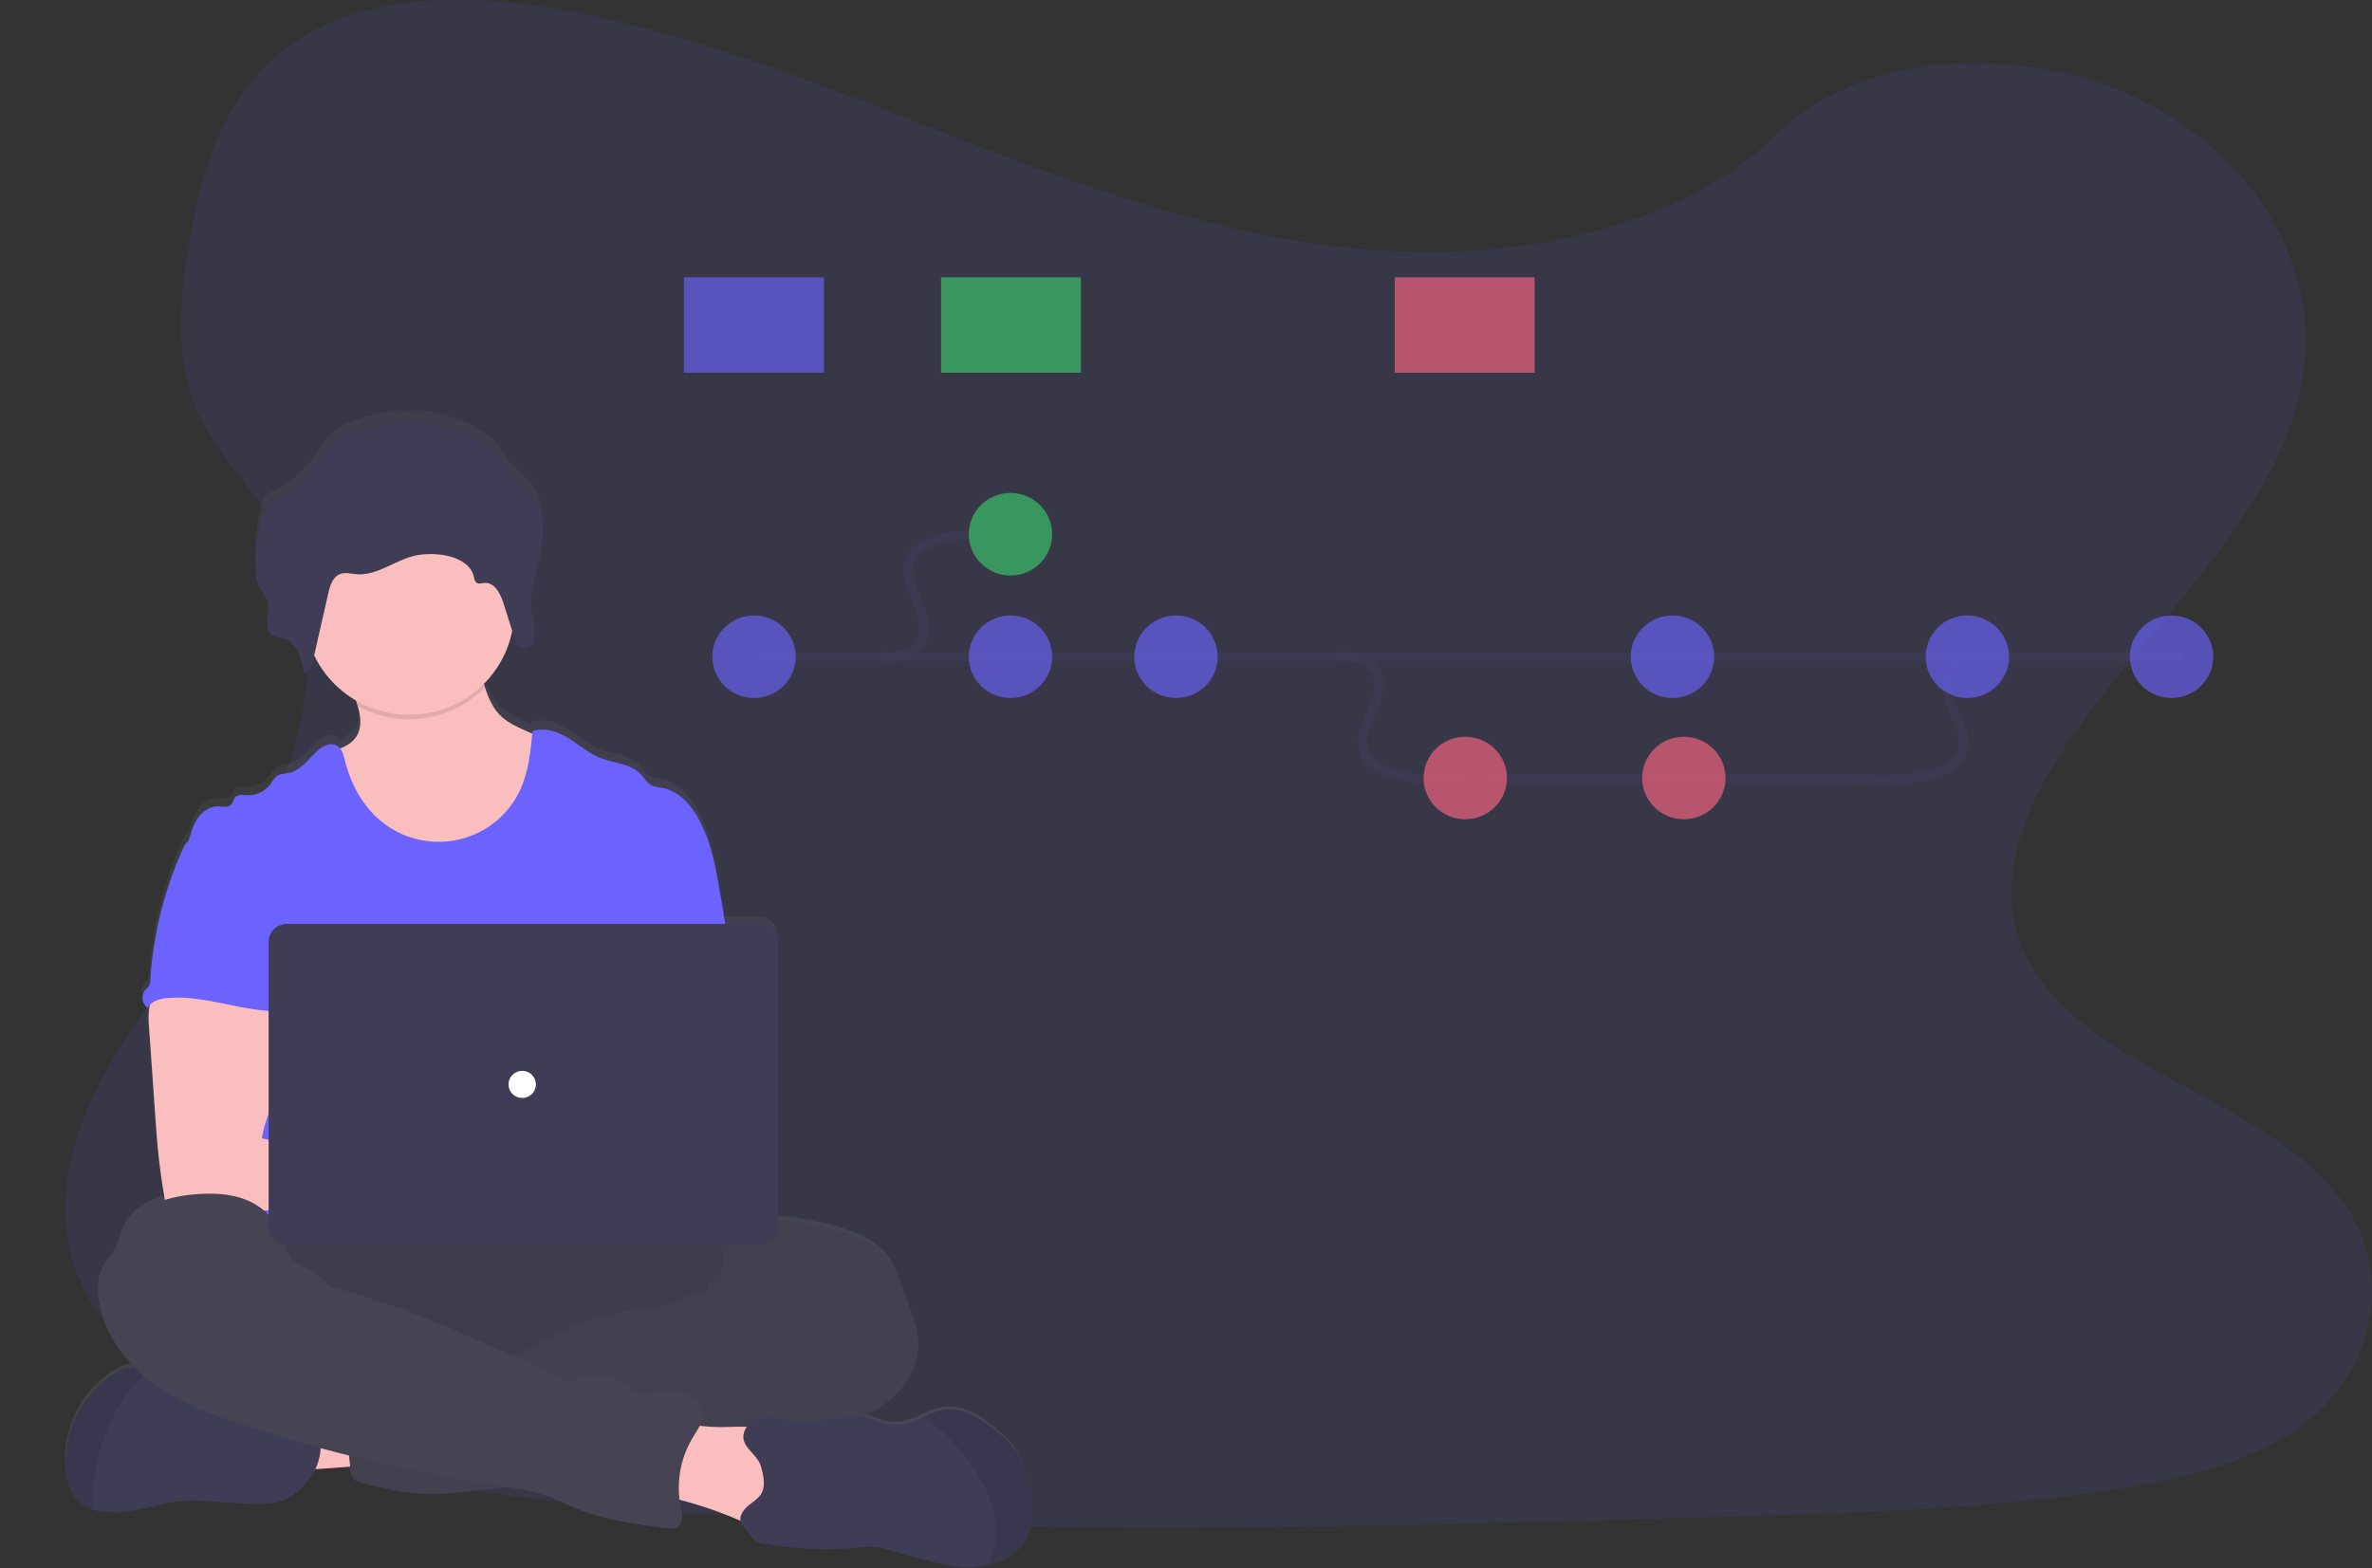 <svg width="800" height="529" viewBox="0 0 800 529" fill="none" xmlns="http://www.w3.org/2000/svg">
<rect x="0" y="0" width="800" height="529" fill="#333333" stroke="none"/>
<g clip-path="url(#clip0)">
<path opacity="0.1" d="M474.068 84.962C424.199 83.246 376.703 67.313 331.341 49.879C285.979 32.444 241.064 13.126 192.389 3.89C161.082 -2.052 125.282 -2.891 100.055 13.72C75.783 29.736 67.939 57.307 63.716 82.91C60.549 102.183 58.677 122.454 67.376 140.492C73.41 153.015 84.128 163.539 91.54 175.536C117.323 217.27 99.099 268.735 71.152 309.484C58.053 328.597 42.842 346.855 32.725 367.188C22.608 387.521 17.93 410.851 26.776 431.611C35.553 452.203 56.458 467.639 79.096 478.507C125.09 500.579 179.267 506.901 232.141 510.478C349.125 518.403 466.74 514.971 584.032 511.539C627.445 510.265 671.042 508.976 713.745 502.333C737.463 498.642 761.951 492.784 779.164 478.69C801.017 460.745 806.434 430.352 791.794 407.853C767.229 370.109 699.329 360.728 682.138 320.223C672.683 297.93 682.392 273.09 696.123 252.414C725.589 208.049 774.973 169.137 777.577 118.428C779.365 83.604 755.624 48.727 718.916 32.246C680.435 14.971 627.083 17.145 598.711 45.737C569.461 75.146 518.097 86.472 474.068 84.962Z" fill="#6C63FF"/>
<path d="M345.765 496.872C344.995 494.111 344.224 491.32 342.683 488.918C341.254 486.881 339.557 485.042 337.636 483.449C332.05 478.431 325.192 473.336 317.787 474.602C315.497 475.104 313.284 475.904 311.207 476.982C310.128 477.478 309.041 477.973 307.932 478.393C304.808 479.685 301.356 479.984 298.053 479.247C296.358 478.797 294.779 477.989 293.107 477.485C292.313 477.249 291.501 477.076 290.679 476.967C292.295 476.251 293.862 475.433 295.372 474.518C303.678 469.485 310.305 460.386 309.38 450.654C309.064 447.383 307.932 444.248 306.807 441.159L303.848 433.06C302.569 429.551 301.243 425.974 298.909 423.061C296.312 419.812 292.613 417.608 288.792 415.968C280.585 412.437 271.616 411.194 262.763 409.989L262.146 409.905V315.235C262.146 313.616 261.497 312.065 260.341 310.92C259.185 309.776 257.617 309.133 255.982 309.133H244.347C243.833 306.022 243.319 302.915 242.806 299.813C241.342 290.959 239.824 281.944 235.701 273.974C233.004 268.757 228.712 263.777 222.926 262.755C221.788 262.654 220.671 262.397 219.605 261.993C217.909 261.169 216.985 259.338 215.682 257.989C212.323 254.503 206.86 254.45 202.36 252.65C198.384 251.086 195.132 248.142 191.511 245.877C187.889 243.612 183.389 242.003 179.382 243.475C179.382 243.765 179.328 244.055 179.297 244.337L176.724 243.162C173.95 241.889 171.122 240.584 168.895 238.495C166.036 235.825 164.511 232.287 163.324 228.527C163.201 228.138 163.085 227.764 162.962 227.344C167.887 222.371 171.221 216.07 172.548 209.231L173.172 211.237C173.312 211.688 173.477 212.131 173.665 212.564C173.983 213.402 174.514 214.145 175.206 214.722C175.403 214.876 175.621 215.001 175.853 215.096C176.066 215.18 176.289 215.236 176.516 215.264C176.836 215.303 177.16 215.28 177.471 215.195C177.992 215.035 178.471 214.762 178.871 214.395C179.271 214.028 179.582 213.577 179.783 213.075C179.906 212.775 179.996 212.463 180.053 212.144C180.082 211.952 180.1 211.759 180.107 211.565C180.107 211.504 180.107 211.443 180.107 211.382C180.107 211.321 180.107 211.115 180.107 210.985C180.107 210.856 180.107 210.848 180.107 210.772C180.107 210.695 180.107 210.52 180.068 210.39V210.192C180.068 210.039 180.022 209.887 179.991 209.742C179.96 209.597 179.991 209.658 179.991 209.62C179.952 209.429 179.906 209.231 179.868 209.04C179.868 208.995 179.868 208.941 179.868 208.895C179.868 208.85 179.798 208.583 179.76 208.423C179.721 208.262 179.706 208.217 179.683 208.11V208.064C179.606 207.759 179.536 207.462 179.467 207.157C178.907 204.51 178.764 201.793 179.043 199.103C179.504 195.155 180.241 191.243 181.247 187.396L181.409 186.702C181.47 186.435 181.532 186.168 181.586 185.893C181.709 185.344 181.833 184.795 181.948 184.238L182.226 182.835L182.434 181.584V181.424C182.866 178.59 182.957 175.715 182.703 172.859V172.859C182.349 168.871 181.101 165.095 178.365 162.09C176.431 159.963 173.881 158.391 172.085 156.157C170.405 154.067 169.458 151.489 167.716 149.438C162.908 143.756 150.564 139.378 142.99 138.615C134.313 137.746 120.297 139.942 113.301 145.014C110.712 146.883 108.939 149.59 107.136 152.153C103.823 156.919 100.063 161.679 94.754 164.356C92.75 165.362 90.454 166.125 89.121 167.879C88.328 169.068 87.814 170.418 87.618 171.83C86.597 176.796 86.066 181.848 86.031 186.915V186.915C86.031 187.548 86.031 188.181 86.031 188.822C86.047 190.722 86.456 192.599 87.233 194.336C87.356 194.595 87.495 194.847 87.641 195.099L87.734 195.259C88.666 196.578 89.49 197.967 90.2 199.415C90.376 199.821 90.503 200.246 90.577 200.682C90.709 201.799 90.636 202.93 90.362 204.022V204.022C90.362 204.19 90.292 204.358 90.261 204.525L90.192 204.853C90.192 204.968 90.192 205.082 90.13 205.189C90.069 205.517 90.015 205.845 89.969 206.165C89.852 207.047 89.909 207.944 90.138 208.804C90.243 209.283 90.451 209.735 90.745 210.13C91.04 210.524 91.416 210.852 91.849 211.092C92.287 211.3 92.755 211.444 93.236 211.519C93.721 211.603 94.214 211.656 94.692 211.763C95.306 211.902 95.9 212.12 96.457 212.411C96.99 212.664 97.49 212.982 97.944 213.357C98.168 213.559 98.382 213.773 98.583 213.998C98.99 214.459 99.356 214.954 99.677 215.477C99.842 215.747 99.996 216.021 100.14 216.301C100.692 217.405 101.133 218.559 101.457 219.748C101.658 220.458 101.827 221.174 101.974 221.891C102.043 222.212 102.105 222.532 102.158 222.845C102.212 223.157 102.266 223.478 102.313 223.79C102.523 223.779 102.73 223.738 102.929 223.668C104.062 223.264 104.694 221.96 105.048 220.694C105.11 220.48 105.164 220.275 105.21 220.069C105.387 219.306 105.572 218.467 105.749 217.666C108.787 224.05 113.684 229.389 119.812 232.996C120.027 233.629 120.235 234.254 120.42 234.895C121.43 238.35 121.915 241.965 120.166 244.985C118.918 247.128 116.822 248.448 114.479 249.363C114.142 248.917 113.707 248.552 113.208 248.295C111.182 247.288 108.747 248.509 107.044 250.011C103.962 252.772 101.45 256.73 97.397 257.638C95.933 257.973 94.314 257.905 93.097 258.789C92.292 259.539 91.617 260.415 91.101 261.382C90.222 262.633 89.039 263.644 87.662 264.323C86.284 265.003 84.757 265.329 83.219 265.272C81.808 265.203 80.136 264.883 79.173 265.905C78.457 266.668 78.403 267.873 77.632 268.597C76.6 269.604 74.904 269.116 73.463 269.055C70.72 268.941 68.17 270.695 66.606 272.945C65.041 275.194 64.294 277.887 63.523 280.571V280.617C63.326 280.76 63.138 280.915 62.961 281.082C62.214 281.87 61.635 282.799 61.258 283.813C55.027 297.855 51.349 312.876 50.394 328.185C50.409 328.931 50.239 329.669 49.9 330.335C49.556 330.771 49.177 331.179 48.768 331.556C48.401 331.999 48.129 332.511 47.967 333.061C47.804 333.611 47.755 334.188 47.822 334.757C47.888 335.326 48.07 335.876 48.356 336.374C48.641 336.872 49.025 337.308 49.484 337.657C49.706 337.259 49.983 336.895 50.309 336.574C50.224 336.925 50.147 337.268 50.093 337.581C49.783 339.806 49.755 342.06 50.008 344.292C50.738 354.888 51.475 365.477 52.22 376.058C52.428 379.055 52.636 382.045 52.913 385.034C53.453 390.82 54.223 396.584 55.225 402.324C55.271 402.583 55.325 402.85 55.394 403.087C49.114 405.062 43.528 408.631 41.178 414.588C40.361 416.647 39.991 418.889 38.989 420.865C37.888 423.031 36.077 424.762 34.875 426.882C32.802 430.528 32.709 434.997 33.465 439.085C34.921 447.055 39.275 454.178 45.023 459.974C44.769 459.974 44.507 459.974 44.252 459.974C42.374 460.18 40.572 460.82 38.989 461.843C26.83 468.875 19.88 483.96 22.415 497.734C22.916 500.426 23.787 503.157 25.605 505.208C27.117 506.839 29.06 508.018 31.215 508.61C32.562 509.011 33.949 509.267 35.352 509.372C44.83 510.135 54.007 505.788 63.508 505.422C66.655 505.372 69.803 505.517 72.932 505.857C77.509 506.233 82.094 506.472 86.686 506.573C94.153 506.749 98.352 504.781 103.114 499.259C104.284 497.886 105.262 496.362 106.019 494.729C110.072 494.5 114.549 494.15 117.785 493.89L117.831 494.333C118.009 495.858 118.278 497.612 119.511 498.573C120.205 499.046 120.993 499.366 121.823 499.511C129.605 501.403 137.48 503.324 145.494 503.324C149.254 503.249 153.008 502.964 156.736 502.47L170.814 500.861C174.916 501.376 178.964 502.249 182.911 503.469C186.98 504.835 190.779 506.863 194.755 508.472C204.001 512.179 213.941 513.506 223.789 514.803C225.468 515.024 227.395 515.176 228.635 514.04C230.238 512.515 229.706 509.967 229.252 507.832C229.067 506.955 228.928 506.078 228.82 505.193C235.465 506.927 241.967 509.16 248.269 511.874L249.371 512.355C249.694 514.017 251.243 515.344 252.73 517.136C253.218 517.893 253.789 518.594 254.433 519.226C255.169 519.699 256.005 519.996 256.876 520.096C267.271 522.013 277.886 522.488 288.414 521.507C290.569 521.216 292.748 521.142 294.917 521.285C296.511 521.5 298.084 521.85 299.618 522.33L308.533 524.862C315.106 526.723 321.832 528.607 328.652 528.188C330.034 528.102 331.408 527.905 332.759 527.6C338.152 526.365 343.176 523.383 345.765 518.586C349.425 512.065 347.738 504.041 345.765 496.872Z" fill="url(#paint0_linear)"/>
<path d="M96.333 495.385C94.707 491.724 93.166 487.514 94.792 483.853C95.853 481.698 97.677 480.002 99.916 479.087C102.133 478.192 104.469 477.622 106.851 477.394C114.329 476.423 121.895 476.321 129.397 477.089C129.944 481.375 128.788 485.722 127.794 489.863C126.893 493.677 126.377 494.241 122.401 494.439C119.827 494.577 96.942 496.735 96.333 495.385Z" fill="#FBBEBE"/>
<path d="M164.95 470.69C225.805 470.69 275.137 457.031 275.137 440.183C275.137 423.334 225.805 409.676 164.95 409.676C104.095 409.676 54.762 423.334 54.762 440.183C54.762 457.031 104.095 470.69 164.95 470.69Z" fill="#464353"/>
<path opacity="0.1" d="M164.95 470.69C225.805 470.69 275.137 457.031 275.137 440.183C275.137 423.334 225.805 409.676 164.95 409.676C104.095 409.676 54.762 423.334 54.762 440.183C54.762 457.031 104.095 470.69 164.95 470.69Z" fill="black"/>
<path d="M184.707 279.137C180.93 286.361 174.657 292.002 167.03 295.031C162.528 296.655 157.789 297.547 152.999 297.67C147.767 297.907 142.427 297.571 137.511 295.802C130.915 293.438 125.437 288.602 121.33 282.966C117.223 277.33 114.395 270.893 111.937 264.403C110.642 261.024 109.409 257.424 110.018 253.855C113.986 252.963 118.332 251.651 120.382 248.165C122.131 245.176 121.645 241.591 120.636 238.174C120.351 237.206 120.02 236.245 119.688 235.322C118.918 233.11 116.259 228.908 118.147 227.017C119.326 225.819 124.265 225.209 125.968 224.431C131.216 222.036 136.055 218.574 141.818 217.437C146.804 216.454 151.951 217.376 156.929 218.398C157.589 218.493 158.223 218.719 158.793 219.062C159.444 219.604 159.925 220.318 160.18 221.121C161.598 224.538 162.43 228.313 163.571 231.875C164.757 235.604 166.283 239.105 169.142 241.751C171.369 243.818 174.204 245.115 176.978 246.373L183.805 249.47C185.02 249.92 186.121 250.625 187.034 251.536C187.926 252.751 188.46 254.188 188.575 255.685C189.798 263.711 188.445 271.914 184.707 279.137V279.137Z" fill="#FBBEBE"/>
<path opacity="0.1" d="M163.54 231.875C158.103 237.477 150.942 241.135 143.179 242.275C135.416 243.415 127.49 241.973 120.644 238.174C120.359 237.206 120.027 236.245 119.696 235.322C118.925 233.11 116.267 228.908 118.155 227.017C119.334 225.819 124.273 225.209 125.976 224.431C131.223 222.036 136.062 218.574 141.826 217.437C146.811 216.454 151.959 217.376 156.936 218.398C157.597 218.493 158.231 218.719 158.801 219.062C159.451 219.604 159.932 220.318 160.188 221.121C161.567 224.538 162.399 228.313 163.54 231.875Z" fill="black"/>
<path d="M137.981 241.126C157.557 241.126 173.426 225.419 173.426 206.043C173.426 186.667 157.557 170.96 137.981 170.96C118.405 170.96 102.536 186.667 102.536 206.043C102.536 225.419 118.405 241.126 137.981 241.126Z" fill="#FBBEBE"/>
<path d="M245.972 319.902L243.06 302.437C241.588 293.674 240.07 284.743 235.955 276.849C233.251 271.679 228.959 266.752 223.172 265.73C222.032 265.629 220.912 265.372 219.843 264.967C218.148 264.159 217.224 262.343 215.921 261.001C212.562 257.554 207.091 257.5 202.591 255.746C198.615 254.221 195.363 251.285 191.742 249.042C188.12 246.8 183.613 245.229 179.606 246.663C178.958 253.489 178.273 260.467 175.345 266.683C173.439 270.73 170.643 274.303 167.163 277.143C163.682 279.982 159.604 282.016 155.227 283.095C150.85 284.174 146.285 284.271 141.865 283.379C137.445 282.487 133.283 280.629 129.682 277.94C122.817 272.823 118.417 264.929 116.367 256.669C115.866 254.656 115.296 252.345 113.424 251.422C111.397 250.415 108.962 251.636 107.259 253.115C104.177 255.853 101.658 259.773 97.605 260.696C96.141 261.032 94.522 260.963 93.305 261.84C92.496 262.579 91.819 263.448 91.302 264.41C90.415 265.651 89.23 266.653 87.853 267.327C86.477 268 84.953 268.324 83.419 268.269C82.009 268.201 80.337 267.88 79.374 268.895C78.657 269.657 78.603 270.847 77.832 271.556C76.792 272.556 75.105 272.067 73.656 272.014C70.913 271.9 68.362 273.639 66.791 275.827C65.219 278.016 64.479 280.724 63.708 283.347C72.13 301.911 79.836 320.497 88.258 339.06C88.653 339.76 88.862 340.547 88.867 341.348C88.698 342.18 88.339 342.963 87.819 343.636C83.689 350.203 83.82 358.463 84.274 366.181C84.729 373.899 85.284 382.052 81.801 388.97C80.853 390.869 79.62 392.608 78.719 394.507C76.607 398.808 75.844 412.567 77.077 417.188H251.282C247.96 408.151 249.224 390.015 249.918 380.42C250.403 373.709 249.147 367.005 248.608 360.293C247.429 346.588 248.261 333.584 245.972 319.902Z" fill="#6C63FF"/>
<path d="M50.363 339.884C50.054 342.091 50.023 344.328 50.27 346.542L52.482 378.018C52.69 380.984 52.898 383.944 53.175 386.903C53.707 392.646 54.5 398.343 55.487 404.032C55.509 404.84 55.854 405.606 56.446 406.163C57.039 406.719 57.83 407.02 58.646 406.999C68.393 409.043 78.464 408.959 88.412 408.402C103.592 407.564 118.748 405.649 133.951 405.977C137.865 406.061 142.427 405.977 144.8 402.926C147.174 399.876 145.794 394.941 142.697 392.478C139.599 390.014 135.392 389.427 131.416 389.427C126.153 389.374 120.89 390.114 115.643 389.809C110.827 389.526 106.119 388.375 101.45 387.223L88.35 383.997C88.851 380.069 90.362 376.37 91.795 372.641C94.368 366.028 96.772 359.195 96.819 352.11C96.865 345.025 94.168 337.573 88.304 333.516C83.481 330.183 77.27 329.565 71.391 329.702C67.114 329.825 59.725 328.81 55.818 330.465C52.728 331.807 50.941 336.887 50.363 339.884Z" fill="#FBBEBE"/>
<path d="M254.888 411.85C257.454 410.881 260.281 411.232 263.032 411.598C271.886 412.795 280.87 414.023 289.077 417.524C292.929 419.156 296.597 421.337 299.202 424.548C301.513 427.439 302.862 430.978 304.141 434.463L307.1 442.486C308.225 445.537 309.365 448.649 309.681 451.89C310.606 461.492 303.971 470.545 295.626 475.533C287.281 480.521 277.457 482.298 267.887 484.159C258.317 486.019 248.708 488.079 239.176 490.26C234.731 491.402 230.22 492.28 225.669 492.891C215.467 494.035 204.802 492.35 195.109 495.69C191.256 497.025 187.473 499.008 183.474 499.931C180.817 500.484 178.132 500.889 175.429 501.143L157.083 503.218C153.352 503.712 149.596 503.997 145.833 504.072C137.819 504.072 129.937 502.196 122.154 500.32C121.327 500.176 120.539 499.861 119.842 499.397C118.61 498.436 118.34 496.735 118.163 495.194C117.377 488.376 116.688 481.55 116.098 474.717C115.913 472.497 115.774 470.095 116.999 468.226C118.54 465.938 121.545 465.221 124.288 464.779C135.92 462.896 147.704 462.086 159.487 462.361C163.964 457.93 171.345 457.907 177.209 455.497C179.366 454.517 181.454 453.393 183.458 452.134C193.948 446.077 205.669 442.411 217.771 441.403C220.14 441.332 222.495 440.999 224.79 440.412C229.329 439.016 233.467 435.218 238.128 436.148C238.706 434.57 239.107 432.457 240.44 431.374C241.103 430.817 241.919 430.444 242.528 429.849C243.815 428.56 243.931 426.531 243.738 424.731C243.545 422.931 243.114 421.086 243.584 419.332C243.779 418.667 244.067 418.033 244.439 417.448C246.751 413.497 250.241 411.468 254.888 411.85Z" fill="#464353"/>
<path opacity="0.05" d="M254.888 411.85C257.454 410.881 260.281 411.232 263.032 411.598C271.886 412.795 280.87 414.023 289.077 417.524C292.929 419.156 296.597 421.337 299.202 424.548C301.513 427.439 302.862 430.978 304.141 434.463L307.1 442.486C308.225 445.537 309.365 448.649 309.681 451.89C310.606 461.492 303.971 470.545 295.626 475.533C287.281 480.521 277.457 482.298 267.887 484.159C258.317 486.019 248.708 488.079 239.176 490.26C234.731 491.402 230.22 492.28 225.669 492.891C215.467 494.035 204.802 492.35 195.109 495.69C191.256 497.025 187.473 499.008 183.474 499.931C180.817 500.484 178.132 500.889 175.429 501.143L157.083 503.218C153.352 503.712 149.596 503.997 145.833 504.072C137.819 504.072 129.937 502.196 122.154 500.32C121.327 500.176 120.539 499.861 119.842 499.397C118.61 498.436 118.34 496.735 118.163 495.194C117.377 488.376 116.688 481.55 116.098 474.717C115.913 472.497 115.774 470.095 116.999 468.226C118.54 465.938 121.545 465.221 124.288 464.779C135.92 462.896 147.704 462.086 159.487 462.361C163.964 457.93 171.345 457.907 177.209 455.497C179.366 454.517 181.454 453.393 183.458 452.134C193.948 446.077 205.669 442.411 217.771 441.403C220.14 441.332 222.495 440.999 224.79 440.412C229.329 439.016 233.467 435.218 238.128 436.148C238.706 434.57 239.107 432.457 240.44 431.374C241.103 430.817 241.919 430.444 242.528 429.849C243.815 428.56 243.931 426.531 243.738 424.731C243.545 422.931 243.114 421.086 243.584 419.332C243.779 418.667 244.067 418.033 244.439 417.448C246.751 413.497 250.241 411.468 254.888 411.85Z" fill="black"/>
<path d="M103.422 500.098C98.653 505.567 94.453 507.519 86.987 507.344C82.394 507.237 77.807 507.001 73.225 506.634C70.093 506.299 66.943 506.154 63.793 506.2C54.285 506.566 45.108 510.875 35.622 510.12C34.22 510.011 32.833 509.755 31.484 509.357C29.332 508.77 27.388 507.603 25.867 505.986C24.049 503.95 23.178 501.25 22.677 498.581C20.142 484.898 27.092 469.996 39.259 463.033C40.847 462.018 42.651 461.383 44.53 461.179C46.372 461.172 48.193 461.568 49.862 462.339L49.977 462.384C54.92 464.397 59.41 467.363 63.184 471.109C63.757 471.758 64.44 472.303 65.203 472.718C65.965 473.003 66.77 473.153 67.584 473.161L77.709 473.794C79.425 473.845 81.129 474.077 82.795 474.488C84.631 475.122 86.418 475.887 88.142 476.776C93.59 479.186 99.631 479.827 105.518 480.757C106.085 480.788 106.627 481.002 107.059 481.367C107.294 481.656 107.458 481.996 107.537 482.359C108.364 485.424 108.422 488.642 107.705 491.734C106.987 494.826 105.517 497.698 103.422 500.098V500.098Z" fill="#3F3D56"/>
<path opacity="0.1" d="M49.977 462.392C46.049 466.105 42.641 470.322 39.845 474.93C35.357 482.536 32.537 490.992 31.569 499.748C31.202 502.942 31.174 506.165 31.484 509.365C29.332 508.778 27.388 507.611 25.867 505.994C24.049 503.958 23.178 501.258 22.677 498.588C20.142 484.906 27.092 470.003 39.259 463.04C40.847 462.025 42.651 461.391 44.53 461.187C46.372 461.179 48.193 461.575 49.862 462.346L49.977 462.392Z" fill="black"/>
<path d="M246.073 481.367C251.736 481.215 258.093 480.932 262.254 484.708C266.222 488.277 266.746 494.165 267.008 499.465L267.309 505.62C267.401 507.496 267.478 509.434 266.715 511.172C265.359 514.223 261.638 515.695 258.239 515.52C254.841 515.344 251.721 513.872 248.615 512.545C240.185 508.95 231.407 506.214 222.417 504.377C222.71 500.121 223.198 495.886 223.881 491.671C224.351 488.75 224.428 483.861 226.401 481.436C228.489 478.873 231.209 480.261 234.044 480.734C238.023 481.335 242.052 481.547 246.073 481.367V481.367Z" fill="#FBBEBE"/>
<path d="M96.403 419.522C96.403 420.285 95.193 419.522 95.085 418.706C94.237 412.536 89.29 407.449 83.527 404.978C77.763 402.507 71.198 402.377 64.957 402.965C55.518 403.849 44.923 407.426 41.471 416.159C40.654 418.203 40.284 420.415 39.282 422.375C38.173 424.525 36.362 426.241 35.16 428.331C33.087 431.946 33.002 436.377 33.75 440.465C35.761 451.371 43.297 460.699 52.428 467.159C61.559 473.618 72.231 477.478 82.872 480.955C111.009 490.141 139.878 496.965 169.173 501.357C173.919 502.066 178.712 502.722 183.258 504.232C187.326 505.582 191.133 507.603 195.109 509.189C204.355 512.865 214.303 514.177 224.158 515.466C225.838 515.68 227.765 515.832 229.005 514.703C230.608 513.232 230.076 510.669 229.622 508.556C227.949 500.524 229.352 492.163 233.559 485.097C235.208 482.351 237.35 479.537 237.042 476.356C236.672 472.65 232.943 470.026 229.229 469.431C225.515 468.836 221.739 469.714 218.009 470.194C216.723 470.362 215.32 470.469 214.195 469.82C213.641 469.45 213.138 469.009 212.7 468.509C210.131 466.055 206.843 464.471 203.308 463.981C199.772 463.492 196.171 464.124 193.021 465.786C191.642 466.549 189.553 464.848 188.12 464.207L171.916 456.946C153.299 448.61 134.591 440.236 114.896 434.959C113.324 434.653 111.831 434.038 110.503 433.151C109.525 432.388 108.824 431.351 107.922 430.505C105.957 428.667 103.222 427.934 100.864 426.63C98.506 425.326 95.863 422.138 96.403 419.522Z" fill="#464353"/>
<path d="M346.22 519.196C343.631 523.947 338.607 526.906 333.213 528.127C331.86 528.429 330.484 528.623 329.099 528.706C322.279 529.126 315.545 527.257 308.972 525.411L300.049 522.925C298.515 522.447 296.943 522.1 295.349 521.888C293.179 521.744 291 521.819 288.845 522.109C278.3 523.08 267.669 522.608 257.253 520.706C256.382 520.613 255.545 520.317 254.811 519.844C254.167 519.22 253.596 518.526 253.108 517.777C250.68 514.887 248.068 513.201 250.942 509.388C252.599 507.176 255.674 506.07 256.96 503.53C258.247 500.991 257.423 497.383 256.66 494.76C255.62 491.137 252.198 489.574 250.973 486.248C250.056 483.739 251.597 480.826 253.917 479.461C256.236 478.095 259.102 477.989 261.776 478.339C264.45 478.69 267.07 479.438 269.759 479.644C277.665 480.269 285.748 476.234 293.338 478.507C295.01 479.011 296.589 479.811 298.285 480.254C301.589 480.985 305.042 480.69 308.171 479.407C309.28 478.995 310.367 478.5 311.445 478.011C313.526 476.939 315.741 476.147 318.034 475.655C325.438 474.396 332.304 479.468 337.89 484.418C339.808 485.993 341.505 487.814 342.938 489.833C344.479 492.212 345.295 494.981 346.02 497.711C348.062 504.766 349.749 512.713 346.22 519.196Z" fill="#3F3D56"/>
<path opacity="0.1" d="M346.22 519.196C343.631 523.947 338.607 526.906 333.213 528.127C335.311 524.092 336.257 519.567 335.949 515.039C335.486 507.786 332.265 500.953 328.158 494.927C325.632 491.219 322.758 487.753 319.575 484.578C317.124 482.137 314.112 480.2 311.476 477.966C313.557 476.894 315.772 476.101 318.064 475.609C325.469 474.351 332.335 479.422 337.921 484.372C339.839 485.947 341.536 487.768 342.968 489.787C344.509 492.167 345.326 494.935 346.05 497.665C348.062 504.766 349.749 512.713 346.22 519.196Z" fill="black"/>
<path d="M63.269 283.912C62.519 284.689 61.937 285.611 61.559 286.619C55.33 300.513 51.651 315.394 50.694 330.564C50.711 331.304 50.538 332.036 50.193 332.692C49.853 333.129 49.474 333.535 49.06 333.905C48.685 334.345 48.405 334.856 48.238 335.408C48.071 335.959 48.019 336.539 48.087 337.111C48.155 337.683 48.341 338.235 48.633 338.733C48.925 339.231 49.317 339.664 49.785 340.006C51.056 337.634 54.1 336.864 56.804 336.658C69.757 335.644 82.409 341.608 95.401 341.158C94.484 338.023 93.166 335.011 92.419 331.838C89.113 317.751 97.358 302.414 92.303 288.846C91.294 286.131 89.606 283.462 86.948 282.272C85.847 281.832 84.695 281.53 83.519 281.372C80.237 280.785 73.702 278.276 70.528 279.282C69.356 279.656 68.894 280.747 67.923 281.403C66.452 282.341 64.494 282.684 63.269 283.912Z" fill="#6C63FF"/>
<path d="M256.282 311.673H96.734C93.342 311.673 90.593 314.394 90.593 317.751V413.894C90.593 417.251 93.342 419.972 96.734 419.972H256.282C259.674 419.972 262.424 417.251 262.424 413.894V317.751C262.424 314.394 259.674 311.673 256.282 311.673Z" fill="#3F3D56"/>
<path d="M176.123 370.399C178.676 370.399 180.746 368.35 180.746 365.823C180.746 363.295 178.676 361.247 176.123 361.247C173.569 361.247 171.5 363.295 171.5 365.823C171.5 368.35 173.569 370.399 176.123 370.399Z" fill="white"/>
<path d="M113.493 149.102C110.904 150.955 109.132 153.617 107.329 156.172C104.008 160.893 100.248 165.606 94.939 168.238C92.927 169.237 90.631 169.992 89.298 171.731C88.507 172.907 87.993 174.244 87.796 175.643C86.779 180.563 86.247 185.569 86.208 190.591C86.208 193.093 86.316 195.671 87.433 197.944C88.489 200.079 90.392 201.887 90.785 204.213C91.086 206.028 90.408 207.835 90.169 209.658C89.93 211.481 90.346 213.639 92.049 214.509C92.966 214.85 93.925 215.073 94.9 215.172C100.024 216.301 101.742 222.25 102.521 227.169C104.262 227.07 105.048 225.095 105.41 223.485L110.75 199.987C111.328 197.44 112.291 194.489 114.857 193.596C116.575 193.009 118.455 193.558 120.251 193.711C127.301 194.283 133.265 188.891 140.162 187.403C142.369 186.962 144.626 186.814 146.873 186.961C152.313 187.228 158.639 189.44 159.795 194.466C159.988 195.282 160.103 196.258 160.874 196.662C161.644 197.066 162.453 196.723 163.262 196.662C166.714 196.319 168.749 200.163 169.743 203.305L173.364 214.745C173.904 216.476 174.813 218.513 176.708 218.734C178.458 218.947 179.945 217.308 180.207 215.683C180.469 214.059 179.898 212.373 179.521 210.741C177.818 203.229 180.422 195.541 182.01 188.014C183.597 180.486 183.882 171.837 178.558 166.041C176.624 163.944 174.081 162.38 172.278 160.168C170.598 158.094 169.65 155.547 167.909 153.51C163.093 147.889 150.741 143.55 143.167 142.833C134.514 141.903 120.49 144.076 113.493 149.102Z" fill="#3F3D56"/>
<g opacity="0.1">
<path opacity="0.1" d="M176.739 213.395C174.844 213.166 173.934 211.107 173.395 209.406C172.188 205.588 170.981 201.775 169.774 197.966C168.78 194.817 166.745 190.973 163.293 191.324C162.484 191.407 161.614 191.72 160.905 191.324C160.196 190.927 160.018 189.943 159.826 189.127C158.67 184.093 152.344 181.889 146.904 181.622C144.657 181.476 142.401 181.622 140.192 182.057C133.296 183.582 127.332 188.921 120.282 188.364C118.463 188.219 116.583 187.67 114.888 188.258C112.291 189.142 111.359 192.071 110.781 194.649L105.441 218.139C105.079 219.756 104.293 221.731 102.551 221.823C101.781 216.911 100.055 210.962 94.931 209.834C93.957 209.727 92.999 209.504 92.08 209.17C91.409 208.808 90.885 208.229 90.593 207.53C90.454 208.24 90.292 208.949 90.2 209.658C89.969 211.473 90.377 213.639 92.08 214.509C92.997 214.85 93.956 215.073 94.931 215.172C100.055 216.301 101.773 222.25 102.551 227.169C104.293 227.07 105.079 225.095 105.441 223.485L110.781 199.987C111.359 197.44 112.322 194.489 114.888 193.596C116.606 193.009 118.486 193.558 120.282 193.711C127.332 194.283 133.296 188.891 140.192 187.403C142.4 186.962 144.657 186.814 146.904 186.961C152.344 187.228 158.67 189.44 159.826 194.466C160.018 195.282 160.134 196.258 160.905 196.662C161.675 197.066 162.484 196.723 163.293 196.662C166.745 196.319 168.78 200.163 169.774 203.305C170.976 207.124 172.183 210.937 173.395 214.745C173.934 216.476 174.844 218.513 176.739 218.734C178.488 218.947 179.976 217.308 180.238 215.683C180.356 214.316 180.199 212.94 179.775 211.633C179.5 212.19 179.066 212.654 178.526 212.968C177.986 213.281 177.364 213.43 176.739 213.395V213.395Z" fill="black"/>
<path opacity="0.1" d="M90.793 198.874C90.4 196.548 88.481 194.74 87.441 192.605C86.772 191.164 86.385 189.612 86.301 188.029C86.301 188.883 86.224 189.737 86.216 190.599C86.216 193.101 86.324 195.678 87.441 197.951C88.296 199.682 89.707 201.208 90.415 202.97C90.789 201.638 90.917 200.251 90.793 198.874V198.874Z" fill="black"/>
<path opacity="0.1" d="M182.041 182.644C180.638 189.295 178.45 196.067 179.128 202.733C179.567 197.814 181.016 192.864 182.041 187.983C182.895 184.276 183.197 180.466 182.934 176.673C182.767 178.68 182.469 180.675 182.041 182.644Z" fill="black"/>
</g>
<g opacity="0.8">
<path opacity="0.8" d="M254.31 221.548H735.945" stroke="#3F3D56" stroke-width="3" stroke-miterlimit="10"/>
<path opacity="0.8" d="M297.098 221.541C297.098 221.541 320.129 224.706 308.201 200.247C296.273 175.788 340.564 180.417 340.564 180.417" stroke="#3F3D56" stroke-width="3" stroke-miterlimit="10"/>
<path opacity="0.8" d="M450.49 221.541C450.49 221.541 473.521 218.383 461.593 242.842C449.665 267.301 493.956 262.671 493.956 262.671" stroke="#3F3D56" stroke-width="3" stroke-miterlimit="10"/>
<path opacity="0.8" d="M671.35 221.541C671.35 221.541 648.311 218.383 660.247 242.842C672.182 267.301 627.884 262.671 627.884 262.671" stroke="#3F3D56" stroke-width="3" stroke-miterlimit="10"/>
<path opacity="0.8" d="M627.884 262.664H500.798" stroke="#3F3D56" stroke-width="3" stroke-miterlimit="10"/>
<path opacity="0.8" d="M254.31 235.467C262.076 235.467 268.372 229.235 268.372 221.548C268.372 213.861 262.076 207.629 254.31 207.629C246.543 207.629 240.247 213.861 240.247 221.548C240.247 229.235 246.543 235.467 254.31 235.467Z" fill="#6C63FF"/>
<path opacity="0.8" d="M340.803 194.138C348.57 194.138 354.866 187.906 354.866 180.219C354.866 172.532 348.57 166.3 340.803 166.3C333.037 166.3 326.741 172.532 326.741 180.219C326.741 187.906 333.037 194.138 340.803 194.138Z" fill="#3ACC6C"/>
<path opacity="0.8" d="M340.803 235.467C348.57 235.467 354.866 229.235 354.866 221.548C354.866 213.861 348.57 207.629 340.803 207.629C333.037 207.629 326.741 213.861 326.741 221.548C326.741 229.235 333.037 235.467 340.803 235.467Z" fill="#6C63FF"/>
<path opacity="0.8" d="M396.621 235.467C404.388 235.467 410.684 229.235 410.684 221.548C410.684 213.861 404.388 207.629 396.621 207.629C388.855 207.629 382.559 213.861 382.559 221.548C382.559 229.235 388.855 235.467 396.621 235.467Z" fill="#6C63FF"/>
<path opacity="0.8" d="M494.187 276.377C501.954 276.377 508.25 270.145 508.25 262.458C508.25 254.771 501.954 248.539 494.187 248.539C486.421 248.539 480.125 254.771 480.125 262.458C480.125 270.145 486.421 276.377 494.187 276.377Z" fill="#FF6584"/>
<path opacity="0.8" d="M567.913 276.377C575.679 276.377 581.975 270.145 581.975 262.458C581.975 254.771 575.679 248.539 567.913 248.539C560.146 248.539 553.85 254.771 553.85 262.458C553.85 270.145 560.146 276.377 567.913 276.377Z" fill="#FF6584"/>
<path opacity="0.8" d="M564.068 235.467C571.834 235.467 578.13 229.235 578.13 221.548C578.13 213.861 571.834 207.629 564.068 207.629C556.301 207.629 550.005 213.861 550.005 221.548C550.005 229.235 556.301 235.467 564.068 235.467Z" fill="#6C63FF"/>
<path opacity="0.8" d="M732.385 235.467C740.151 235.467 746.447 229.235 746.447 221.548C746.447 213.861 740.151 207.629 732.385 207.629C724.618 207.629 718.323 213.861 718.323 221.548C718.323 229.235 724.618 235.467 732.385 235.467Z" fill="#6C63FF"/>
<path opacity="0.8" d="M663.529 235.467C671.296 235.467 677.592 229.235 677.592 221.548C677.592 213.861 671.296 207.629 663.529 207.629C655.763 207.629 649.467 213.861 649.467 221.548C649.467 229.235 655.763 235.467 663.529 235.467Z" fill="#6C63FF"/>
<path opacity="0.8" d="M277.865 93.549H230.685V125.734H277.865V93.549Z" fill="#6C63FF"/>
<path opacity="0.8" d="M364.567 93.549H317.386V125.734H364.567V93.549Z" fill="#3ACC6C"/>
<path opacity="0.8" d="M517.581 93.549H470.401V125.734H517.581V93.549Z" fill="#FF6584"/>
</g>
<g opacity="0.1">
<path opacity="0.1" d="M66.536 228.313C66.536 228.313 8.923 204.335 1.372 247.601C1.372 247.601 -2.566 254.343 2.913 259.91C2.913 259.91 4.092 256.921 9.655 260.01C11.642 261.097 13.753 261.947 15.943 262.542C18.9 263.349 22.042 263.183 24.896 262.069V262.069C24.896 262.069 43.844 261.054 59.779 236.519C59.779 236.519 66.613 232.34 66.952 230.769L55.533 231.532C55.533 231.532 56.411 239.807 51.68 244.771C51.68 244.771 55.872 231.928 53.861 231.57C53.453 231.493 47.828 232.226 47.828 232.226C47.828 232.226 49.284 246.617 41.663 254.061C41.663 254.061 48.737 239.425 45.662 232.485L37.233 234.094C37.233 234.094 39.544 249.233 31.207 258.034C31.207 258.034 38.065 242.476 35.414 234.575L27.346 237.259C27.346 237.259 29.288 252.063 22.315 259.377C22.315 259.377 28.402 240.607 25.536 238.022C25.536 238.022 18.277 240.935 16.729 242.598C16.729 242.598 17.877 253.275 13.446 257.127C13.446 257.127 16.166 244.161 14.818 243.627C14.818 243.627 6.388 249.912 3.814 255.334C3.814 255.334 7.02 247.052 13.762 242.369C13.762 242.369 8.098 241.423 3.745 243.765C3.745 243.765 6.657 238.266 15.804 240.874C15.804 240.874 22.577 236.23 23.933 236.298C23.933 236.298 15.28 232.485 9.031 232.958C9.031 232.958 15.735 229.144 26.044 235.513L34.096 232.637C34.096 232.637 22.924 226.971 17.329 226.994C17.329 226.994 24.773 224.141 36.185 232.073L44.429 230.41C44.429 230.41 35.183 224.805 28.949 223.501C28.949 223.501 36.423 222.326 46.81 230.021L52.443 229.556C52.443 229.556 45.624 225.575 43.559 224.607C41.494 223.638 41.586 223.013 41.586 223.013C46.487 223.843 51.058 226.003 54.793 229.251C54.793 229.251 66.49 229.022 66.536 228.313Z" fill="#6C63FF"/>
</g>
<g opacity="0.1">
<path opacity="0.1" d="M64.41 185.329C64.41 185.329 44.006 138.6 14.61 160.031C14.61 160.031 8.399 161.816 8.445 168.192C8.445 168.192 10.865 167.078 12.398 172.058C12.96 173.825 13.736 175.518 14.71 177.1C15.996 179.25 17.958 180.924 20.296 181.866C20.296 181.866 32.139 191.949 55.741 186.359C55.741 186.359 62.214 187.724 63.316 186.992L56.103 180.989C56.103 180.989 51.858 186.404 46.171 186.664C46.171 186.664 56.057 181.401 55.071 180.051C54.87 179.777 51.102 177.046 51.102 177.046C51.102 177.046 43.69 186.412 34.921 186.557C34.921 186.557 47.55 181.844 49.715 175.994L43.782 172.18C43.782 172.18 36.3 182.484 26.283 183.018C26.283 183.018 39.313 177.641 42.287 171.448L35.946 168.497C35.946 168.497 28.579 178.412 20.25 178.785C20.25 178.785 34.674 171.067 34.451 167.917C34.451 167.917 28.464 165.553 26.561 165.69C26.561 165.69 21.113 172.669 16.251 172.47C16.251 172.47 25.335 166.3 24.842 165.225C24.842 165.225 16.212 164.203 11.566 165.988C11.566 165.988 18.239 162.876 24.935 163.898C24.935 163.898 22.115 160.138 18.192 159.093C18.192 159.093 23.093 157.469 27.023 164.165C27.023 164.165 33.711 165.233 34.497 166.026C34.497 166.026 31.561 158.864 27.562 155.638C27.562 155.638 33.727 157.164 36.192 166.75L42.634 169.58C42.634 169.58 39.259 159.909 35.915 156.775C35.915 156.775 41.979 159.276 44.198 170.426L50.054 174.08C50.054 174.08 47.789 165.538 44.838 161.244C44.838 161.244 49.954 164.767 51.688 175.193L55.309 178.091C55.309 178.091 53.545 171.883 52.875 170.144C52.204 168.405 52.62 168.085 52.62 168.085C55.054 171.355 56.519 175.232 56.851 179.281C56.851 179.281 63.97 185.718 64.41 185.329Z" fill="#6C63FF"/>
</g>
</g>
<defs>
<linearGradient id="paint0_linear" x1="184.984" y1="528.271" x2="184.984" y2="138.394" gradientUnits="userSpaceOnUse">
<stop stop-color="#808080" stop-opacity="0.25"/>
<stop offset="0.54" stop-color="#808080" stop-opacity="0.12"/>
<stop offset="1" stop-color="#808080" stop-opacity="0.1"/>
</linearGradient>
<clipPath id="clip0">
<rect width="800" height="528.767" fill="white"/>
</clipPath>
</defs>
</svg>
